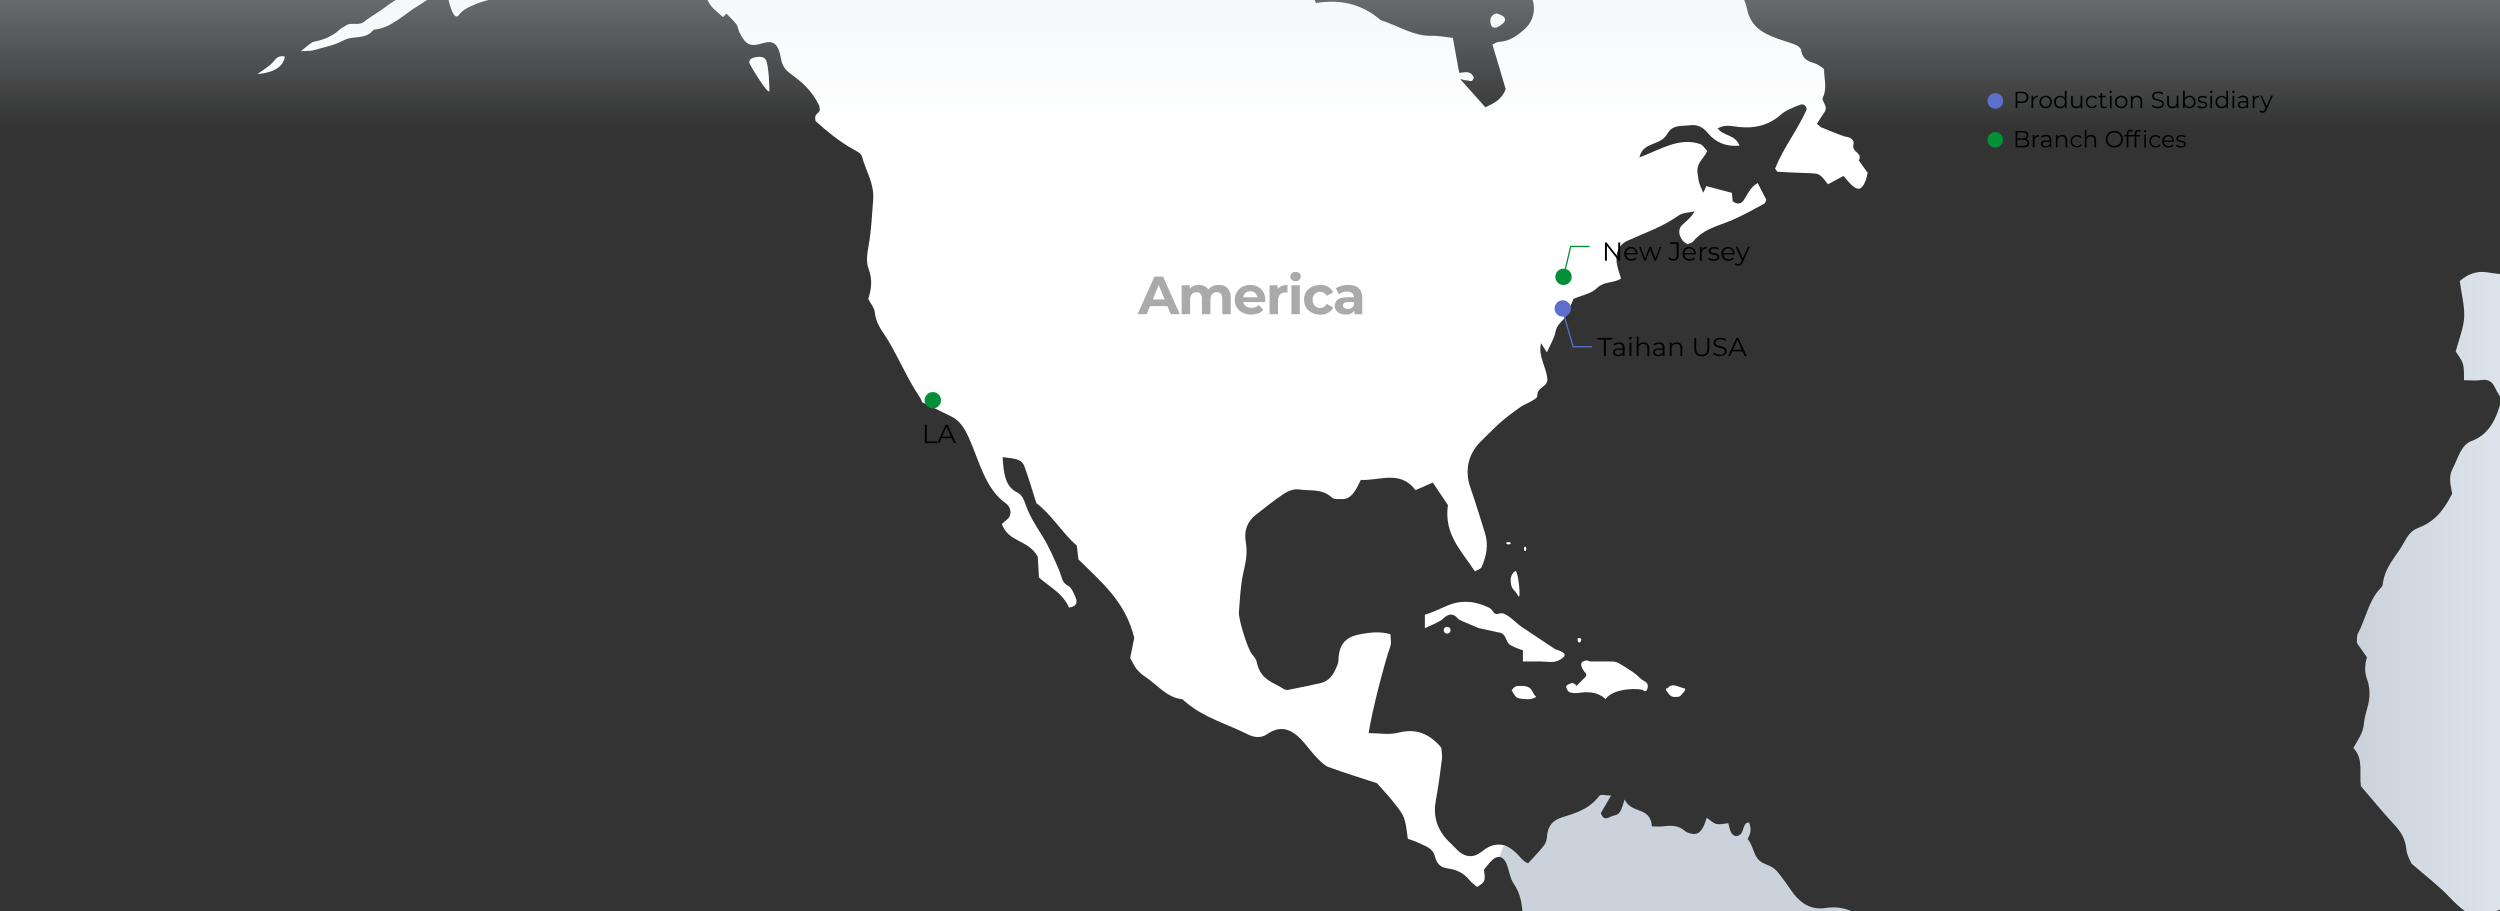 <?xml version="1.0" encoding="utf-8"?>
<!-- Generator: Adobe Illustrator 23.0.5, SVG Export Plug-In . SVG Version: 6.00 Build 0)  -->
<svg version="1.1" id="Layer_1" xmlns="http://www.w3.org/2000/svg" xmlns:xlink="http://www.w3.org/1999/xlink" x="0px" y="0px"
	 viewBox="0 0 1920 700" style="enable-background:new 0 0 1920 700;" xml:space="preserve">
<rect x="0" y="0" width="1920" height="700" fill="#333333" stroke="none"/>
<style type="text/css">
	.st0{display:none;}
	.st1{display:inline;}
	.st2{display:inline;fill:#E1E7EF;}
	.st3{clip-path:url(#SVGID_2_);}
	.st4{fill:#FFFFFF;}
	.st5{clip-path:url(#SVGID_4_);}
	.st6{clip-path:url(#SVGID_6_);fill:#FFFFFF;}
	.st7{clip-path:url(#SVGID_8_);}
	.st8{fill:url(#SVGID_9_);}
	.st9{fill:url(#SVGID_10_);}
	.st10{fill:url(#SVGID_11_);}
	.st11{fill:url(#SVGID_12_);}
	.st12{clip-path:url(#SVGID_14_);fill:#CAD2DB;}
	.st13{clip-path:url(#SVGID_16_);}
	.st14{fill:#028F37;}
	.st15{fill:#AAAAAA;}
	.st16{fill:#5D6FCC;}
	.st17{fill:none;stroke:#5D6FCC;stroke-miterlimit:10;}
	.st18{fill:none;stroke:#028F37;stroke-miterlimit:10;}
	.st19{fill:url(#SVGID_17_);}
</style>
<g id="레이어_1_사본_3">
	<g id="Layer_1_00000132791738984363483430000010898725384829928367_" class="st0">
		<g id="Q4qLPL_00000086682324792106548390000011438722380782341564_" class="st1">
		</g>
	</g>
	<g id="Layer_5_00000089556275555668950420000017662749551967897010_" class="st0">
		<rect x="479.5" y="1" class="st2" width="959" height="350"/>
	</g>
</g>
<g id="레이어_1_사본">
	<g id="Layer_1_00000022547791836000957880000008268964782661665942_" class="st0">
		<g id="Q4qLPL_00000095315570511170904940000010804034766525873798_" class="st1">
		</g>
	</g>
	<g id="Layer_5_00000000215904711455682040000011436121178616985021_" class="st0">
		<rect x="479.5" y="1" class="st2" width="959" height="350"/>
	</g>
	<g>
		<g>
			<g>
				<g>
					<g>
						<g>
							<g>
								<defs>
									<rect id="SVGID_1_" width="1920" height="700"/>
								</defs>
								<clipPath id="SVGID_2_">
									<use xlink:href="#SVGID_1_"  style="overflow:visible;"/>
								</clipPath>
								<g class="st3">
									<g>
										<g>
											<path class="st4" d="M218.8,43.5c0,0-4.7-1.8-8,2.9s-14.6,10.9-12.6,10.5C200.1,56.4,216.8,56,218.8,43.5z"/>
											<g>
												<g>
													<path class="st4" d="M1194.4,498.6c0,0-20.6-13.7-25.7-17.1s-12-12-17.1-10.3s-4.3-2.6-7.7-4.3s-17.1-8.6-32.5-1.7
														s-17.1,6.9-17.1,6.9v10.3c0,0,12-5.1,13.7-6.9s6.8-6.9,12,0l3.4,1.7l12,5.1l15.4,3.4c0,0,3.4,0,5.1,3.4
														s1.7,5.1,5.1,6.9s8.6,3.4,8.6,3.4v8.6c0,0,8.6,0,13.7,0s10.3,1.7,15.4-1.7C1203.9,502.9,1202.2,501.1,1194.4,498.6z"/>
													<circle class="st4" cx="1111.4" cy="484" r="2.6"/>
													<path class="st4" d="M1226.1,508c0,0,6.8,0,10.3,0s5.1,0,10.3,3.4s8.6,5.1,12,8.6s6.8,3.4,6.8,6.8s-1.7,5.1-3.4,3.4
														c-1.7-1.7-23-2.3-29.1,6.8c0,0-5.1-6.8-18.8-5.1c0,0-8.6,1.7-10.3-1.7c-1.7-3.4-1.7-3.4,1.7-5.1s5.1,1.7,5.1,1.7
														l6.8-6.8c0,0,1.7-1.7,0-3.4s-5.1-6.9-1.7-8.6s5.1,0,5.1,0L1226.1,508L1226.1,508z"/>
													<path class="st4" d="M1214.4,490.6c0,0-2.8-1.4-2.8,0s0,2.8,1.4,2.8C1214.4,493.5,1214.4,490.6,1214.4,490.6z"/>
													<ellipse class="st4" cx="1171.3" cy="421.5" rx="0.9" ry="1.7"/>
													<ellipse class="st4" cx="1158.5" cy="417.2" rx="1.7" ry="0.9"/>
													<path class="st4" d="M1163.6,438.7c0,0-3.4,1.7-3.4,6.9s1.7,6.9,3.4,8.6c1.7,1.7,3.4,6.9,3.4,1.7
														C1167.1,450.6,1165.3,436.9,1163.6,438.7z"/>
													<path class="st4" d="M1138.3,653.8c-7.7,6.2-14.5,4.3-21-2.9c-2.7-3-5.8-5.4-8.3-8.7c-5.6-7.4-8.3-16.1-6.4-26.7
														c1.9-10.7,3.5-21.5,4.8-32.3c0.4-3.1-0.3-6.4-0.5-9c-9.8-11.7-20.4-14.7-33-11.5c-7.3,1.9-15.1,0.3-22.8,0.3
														c2.5-16.5,12.3-54.4,16.7-66.7c0.9-2.5,0.1-6,0.1-9.2c-8.2-2.4-15.6-1.4-23.3,0c-9.9,1.9-16.5,6.4-16.7,20.4
														c0,1.8-1,3.7-1.7,5.4c-2.5,6.1-6.2,10.3-11.6,11.6c-7,1.6-14.1,3.2-21.2,4.5c-2.5,0.5-5.5,1.5-7.4,0.2
														c-7.9-5.2-18.1-6.8-20.8-20.8c-0.6-2.9-3.2-5-4.7-7.6c-3.2-5.6-9.4-25.5-9-30.5c0.8-10.4,1.2-21,3.5-30.9
														c1.8-7.7,3.2-14.8,1.8-22.8c-1.7-9.4,1.5-16.5,7.9-21.4c7-5.4,13.9-11.1,21.2-15.9c3.5-2.3,7.9-4,11.8-3.4
														c8.4,1.3,17.5-0.9,25.2,6.2c1.8,1.6,4.9,1.1,7.4,1.2c7.9,0.4,11.2-7.4,14.8-14.7c14.9,0.6,30.1-7.8,42.1,7.8
														c4.7-2,8.4-3.7,13.2-5.8c3.7,5.6,7.3,11,11.6,17.3c-3.2,22.4,10.4,35.1,20.8,51c1.9-1.3,4.5-1.8,5.2-3.6
														c3.5-8.2,5.4-16.9,2.4-26.2c-3.7-11.4-7-23-11-34.2c-5.3-15-0.7-27.6,8.1-36.1c4.9-4.7,9.5-9.7,14.5-14.1
														c4.9-4.3,10.2-8.2,15.4-11.9c2.6-1.9,5.6-2.9,8.4-4.5c1.8-1.1,4.8-2.6,4.8-4c-0.2-7.4,7.6-6.6,7.8-12.7
														c-0.5-9.7-7.3-17.4-4.9-28.1c1.4,2.3,2.6,4,4.5,7.1c2.6-5.9,5.6-10.5,6.6-15.7c1.1-6,5.3-7.6,7.6-11.8
														c2.5-4.7,4.6-9.8,6.3-13.6c6.7-2.9,13.4-3.8,18-8.3c5.7-5.4,12.6-3.5,18.5-7.3c-0.8-2.6-1.4-4.4-2-6.2
														c-3.5-11.2-1.2-19.3,7.5-23.1c13-5.9,26.3-10.3,38.5-19c3.5-2.5,8.3-2.2,12.5-3.3c-2.8,4.9-6.3,7.4-9.5,10.4
														c-3.1,2.9-3.1,7.2,0,11.7c1,1.4,2.5,2.1,3.9,3.1c1.5-0.6,3.3-0.8,4.3-1.9c8.6-10.4,20-12.1,30.6-16.8
														c8.2-3.6,16.2-8.1,24.2-12.4c0.7-0.4,1.1-1.9,1.6-2.9c-2.1-4.1-4.3-8.2-6.7-12.9c-4.6,2.3-7.2,7.2-9.9,11.9
														s-5.7,4.6-9.3,2.1c-0.2-2.6-0.5-5.1-0.6-6.5c-6.7-1.8-13-3.5-19.6-5.2c-0.5,1.1-1.4,2.9-2.4,5.1
														c-4.3-9.3-3.4-9.5-4.3-14.5c-1.4-8.4,4.8-11.5,7.4-17.6c-2.2-2.2-3.5-4.6-5.3-5.2c-16.3-5.7-30.8,4.3-46.9,10.2
														c2.1-7.4,6.3-8.5,9.8-10.1c4.3-2,8.6-2.7,11.8-8.2c4.1-7.2,11.2-5.6,17.1-6.4c5.1-0.7,9.6,0.7,13.9,5.9
														c6.3,7.7,14.6,10.7,24.4,9.7c-3.8-9-12.1-6.9-16.8-13.2c6-3.4,11-1.6,16.1-1.1c11.5,1.2,22.4-0.7,32.3-9.4
														c4.1-3.6,9.2-5.4,14.1-7.4c2.5-1.1,5.1-0.8,5.9,3.2c-7.2,16.3-17.9,29.4-24.3,45.5c1.2,1.6,1.5,2.5,1.9,2.5
														c8.2,0.5,16.3,0.8,24.5,1.1c7.8,0.3,7.8,0.3,14.2,8.5c4-2.2,8.1-4.4,11.9-6.4c2.8,3.1,4.8,5.9,7.3,7.9
														c4.4,3.5,7,2.3,9.6-4c0.7-1.7,1-3.6,1.7-6.2c-2.2-3.1-4.5-6.4-6.8-9.6c3.2-6.3-5.7-5.8-4.1-12.4c1-3.9-3.3-5.7-6.6-5.9
														c-0.5,0-18-6.9-18.4-7.2c-0.8-0.7-1.7-1.4-3.1-2.6c1.9-3,3.7-6,5.7-8.8c3.5-4.8-2.5-8.6-1.2-11.2
														c3.7-7.8,0.8-15,1-22.2c-2.6-1.6-4.3-3.2-6.2-3.9c-4.8-1.8-10.1-2.3-11.5-10.7c-0.3-1.8-3-3.5-4.9-4.2
														c-5.7-2.2-11.7-3.6-17.4-6.1c-8.6-3.6-16.4-8.4-19.2-21.2c-1.5-6.7-4.3-13-9.6-17c-2.1-1.6-3.8-4.2-5.4-6.6h-42.4
														c-3.8,1.7-7.9,1.7-12.3,0h-113.3c4.2,2.4,8,4.3,11.3,6.8c10.3,7.6,10.8,23.4,1.2,32.1c-5.9,5.3-12.1,9.7-19.7,10
														c-1.8,0-3.5,1.3-5.3,2.1c3.7,12.4,7.1,23.6,10.2,34.3c-3.5,8.7-9.4,10.7-15.6,13.9c-6.6-7.4-13.1-14.6-19.5-21.8
														c1.9,0.5,3.8,1.2,5.7,1.2c1.6,0,3.9,2,4.9-2.3c-2-4.5-5-4.3-8.1-3.9c-1,0.1-2.1,0.3-3.1,0.3c-0.6-3.2-1.2-6.5-1.8-9.8
														c-1-5.4-2-11.1-3.1-17c-5.6-0.6-11.2-1.8-16.8-1.6c-13.7,0.2-25.7-8-38.5-12c-15.1-13-31.9-16.1-49.8-13.2
														c-1.7-3.6-3.2-6.9-4.9-10.1c-1.6-3.1-3.2-6.2-4.6-8.9H526.9c6.8,4.5,13,10.3,17.8,19.1c2.5,4.5,6.9,7.2,10.5,10.7
														c0.9-0.9,1.8-1.6,2.7-2.6c2.5,2.6,5.4,5.1,7.7,8.2c1.2,1.7,1.4,4.5,2.5,6.6c4.9,9.5,8.1,10.8,18,7.8
														c8-2.4,11.8,0.7,13.7,11.9c0.9,5.7,3.5,8.8,7.3,11.6c8.5,6.1,16.5,13.1,21.8,24c0.5,1,0.5,2.4,0.8,3.7
														c-0.5,3.1-5,2.9-3.3,8.7c8.4,7.7,17.8,15.3,28.1,21.2c2.7,1.6,6.7,3.2,7.5,6c2.9,11,9.5,20.6,8.6,33
														c-0.9,11.6-1.4,23.4-3.4,34.8c-1.2,6.6-2.3,12.8,0,18.9c2.9,7.8,2.1,15.1-0.4,22.7c1.8,3.5,4.6,6.5,5,10
														c0.9,9.3,6,14.8,10,21.4c8.6,14.3,15.3,30.4,24.6,44.1c1,1.4,1.5,3.3,1.8,3.8c8,3.9,15.2,7.4,22.3,10.9
														c6.5,3.1,10.3,9,13.8,16.9c7.9,17.8,12.5,38.8,28.1,49.8c2.7,1.9,4.8,5.9,3,10c-1.1,2.4-3.8,3.7-6,5.9
														c5.2,14.5,20.2,11.7,27.6,25.2c0.2,4.1,0.5,9.8,0.9,15.9c8.2,7.4,18.2,11.9,23.1,23.1c5-0.7,7-3.1,5-7.9
														c-1.4-3.4-3.3-7.7-5.7-8.8c-4.8-2.2-5-7.4-6.8-11.7c-3.9-9-7.8-18.3-12.9-26.4c-4.8-7.6-9.6-15-12.8-23.9
														c-1.5-4.1-2.7-7.8-6.6-9.7c-9.8-4.8-10.4-15.9-11.2-27.1c12,1.2,15,2.2,16.9,7.5c3.4,9.3,6.2,19,9,27.8
														c12,9,20.3,23.5,31.1,32.6c0.5,4.7,0.9,8.4,1.2,10.6c18,17.7,36.2,32.6,42.9,60.3c-1.1,5.4-2.1,10.4-3.1,15.4
														c1.7,3.1,3,6,4.7,8.3c1.8,2.2,3.9,4.2,6.2,5.7c9.4,6.1,17.2,16.5,28.6,17.6c0.9,0.1,1.8,1.2,2.6,1.9
														c14.7,12.6,32,17,48.2,25.2c5,2.5,10.2,3,14.9-0.2c11.6-8.1,20.7-2.7,29.1,7.5c3,3.6,5.9,7.4,9,10.6
														c2.8,2.8,5.8,6,9,7.2c12.7,4.6,25.6,8.6,37.2,12.4c4.4,5,8.4,9.2,12.1,13.8c9.4,11.8,9.4,11.9,11.6,28.9
														c2.5,0.9,5.4,1.7,8.2,3.1c4.6,2.4,10.8,3.6,12.5,10.2c1.8,7.1,5.5,8.8,10.2,9.5c6.3,0.9,11.9,3.2,16.5,9
														c1.8,2.2,4.1,3.7,5.9,5.2c6.3-4.3,6.3-4.3,5.2-13.4c2.2-2.5,4.2-5.4,6.7-7.6c1.9-1.7,3.8-2.3,5.6-2l3.5-8.9
														C1149.9,647.7,1144.3,648.9,1138.3,653.8z"/>
													<path class="st4" d="M311.5-16c-0.2,7.2-2.2,12.6-7.5,15.9c-4.1,2.5-8.1,5.6-12.1,8.4s-8.2,5.1-12,8.2
														c-4.6,3.9-10.1-0.1-14.7,3.4c-1.3,1-2.9,1.5-4.1,2.6c-5.9,5.5-12.6,8.1-19.9,9.5c-2.5,0.5-4.8,3.3-10.2,7.3
														c5.5-0.3,7.4-0.1,9.3-0.6c7.9-2.3,16.2-3.7,23.6-7.7c7.5-4.1,16.7,0,23-8.2c13.4-0.9,23.5-12.1,34.9-18.8
														c6.9-4,13.1-9.8,20.5-12.9c4.1-1.7,7.4-4.5,10.4-7.9h-41.6C311.2-16.5,311.4-16.3,311.5-16z"/>
												</g>
												<path class="st4" d="M590.9,69.4c0,0-0.2-19.6-2.9-23.7s-10.6-0.9-10.6-0.9s-2.7,1.5-1.8,3.8S591,74.9,590.9,69.4z"/>
												<path class="st4" d="M344.5,0c0,0,3.8,17.9,8.2,11.2C357.1,4.5,375,0,375,0H344.5z"/>
												<path class="st4" d="M1145,18.7c0,0,0.9,5.8,8.4,0s-4.2-8.4-4.2-8.4S1142.8,11.6,1145,18.7z"/>
											</g>
										</g>
									</g>
								</g>
							</g>
						</g>
					</g>
				</g>
			</g>
		</g>
		<g>
			<g>
				<g>
					<g>
						<g>
							<g>
								<defs>
									<rect id="SVGID_3_" width="1920" height="700"/>
								</defs>
								<clipPath id="SVGID_4_">
									<use xlink:href="#SVGID_3_"  style="overflow:visible;"/>
								</clipPath>
								<g class="st5">
									<g>
										<path class="st4" d="M1169.6,526.8c0,0,5.1,0,6.8,3.4s3.4,5.1,3.4,5.1s-3.4,1.7-5.1,1.7s-8.6,0-10.3-1.7s-3.4-5.1-3.4-5.1
											s1.7-3.4,5.1-3.4S1169.6,526.8,1169.6,526.8z"/>
									</g>
								</g>
							</g>
						</g>
					</g>
				</g>
			</g>
		</g>
		<g>
			<g>
				<g>
					<g>
						<g>
							<g>
								<defs>
									<rect id="SVGID_5_" width="1920" height="700"/>
								</defs>
								<clipPath id="SVGID_6_">
									<use xlink:href="#SVGID_5_"  style="overflow:visible;"/>
								</clipPath>
								<path class="st6" d="M1280.9,528.5c0,0,1.7-3.4,6.8-1.7c3.6,1.2,5.1,1.7,5.1,1.7s3.4,0,0,3.4c-2.7,2.7-1.7,3.4-6.8,3.4
									c-3.4,0-5.1-3.4-5.1-3.4S1277.5,528.5,1280.9,528.5z"/>
							</g>
						</g>
					</g>
				</g>
			</g>
		</g>
		<g>
			<g>
				<g>
					<g>
						<g>
							<g>
								<defs>
									<rect id="SVGID_7_" width="1920" height="700"/>
								</defs>
								<clipPath id="SVGID_8_">
									<use xlink:href="#SVGID_7_"  style="overflow:visible;"/>
								</clipPath>
								<g class="st7">
									
										<linearGradient id="SVGID_9_" gradientUnits="userSpaceOnUse" x1="1927.18" y1="-915.38" x2="1944.38" y2="-915.38" gradientTransform="matrix(1 0 0 1 0 1221.89)">
										<stop  offset="1.348126e-07" style="stop-color:#CAD2DB"/>
										<stop  offset="1" style="stop-color:#E1E7EF"/>
									</linearGradient>
									<path class="st8" d="M1938.2,298.1c-4,1-8.6,1.5-11.1,7.3c1,7.5,5.1,9.8,10.2,10c2.3,0.1,4.7-0.2,7-0.4v-17.4
										C1942.3,297.6,1940.2,297.6,1938.2,298.1z"/>
									
										<linearGradient id="SVGID_10_" gradientUnits="userSpaceOnUse" x1="1807.4" y1="-764.579" x2="1944.4" y2="-764.579" gradientTransform="matrix(1 0 0 1 0 1221.89)">
										<stop  offset="1.348126e-07" style="stop-color:#CAD2DB"/>
										<stop  offset="1" style="stop-color:#E1E7EF"/>
									</linearGradient>
									<path class="st9" d="M1937.4,315.4c-5.2-0.2-9.2-2.6-10.2-10c2.5-5.8,7-6.2,11.1-7.3c2-0.5,4.1-0.5,6.1-0.5v-85.9
										c-11.3-0.3-22.6-0.6-33.8-2.5c-9-1.5-15.5,1.6-21.5,6.6c1.3,10.2,3.8,19.1,3.4,27.8c-0.5,8.7-4.1,17.1-6.5,26.3
										c1.8,3,4.4,5.9,5.5,9.6c1.1,3.6,0.7,8,0.9,12.5c4.8,0,9.1,0.5,13.2-0.1c4.9-0.8,8.3,0.7,10.8,6.2c1.4,3.1,3.3,5.8,4.8,8.4
										c-3.8,15.6-10,27.5-23.1,32.2c-8,2.9-10.4,13.5-14.6,21.5c-3.3,6.3-1.3,12.8-0.2,18.9c-7.2,14.2-14.4,21.9-26.3,26.4
										c-4.9,1.9-7.7,5.5-10.6,10.9c-5.7,10.7-14.9,18.5-16.5,32.6c-0.2,1.5-1.8,2.8-2.8,4c-8.1,9.1-10.4,22.8-16.3,33.7
										c-0.9,1.7-0.5,4.6-0.7,7.1c2.6,3.8,5.1,7.4,7.7,11c-1.7,6-2,11.5,0.3,17.5c1.6,4.1,2,9.5,1.5,14.1
										c-0.7,6.5-3.6,12.7-4.1,19.2c-0.6,7.7-4.8,12.6-8.1,18.9c8.1,8.3,4.3,19.6,5.8,29.3c8.6,10,16.7,20,25.4,29.3
										c4.9,5.3,8.7,10.7,9.5,19.3c0.4,4.5,3.1,8.7,3.9,10.8c10.9,9.5,20.8,16.9,29.5,26.1c7.1,7.5,14.4,13.7,23.3,16.5
										c1.5-0.7,2.9-1.2,4.2-2c11.5-6.7,23.2-9.7,35.4-7.9V315C1942,315.2,1939.7,315.5,1937.4,315.4z"/>
									
										<linearGradient id="SVGID_11_" gradientUnits="userSpaceOnUse" x1="1932.5" y1="-1070.84" x2="1944.36" y2="-1070.84" gradientTransform="matrix(1 0 0 1 0 1221.89)">
										<stop  offset="1.348126e-07" style="stop-color:#CAD2DB"/>
										<stop  offset="1" style="stop-color:#E1E7EF"/>
									</linearGradient>
									<path class="st10" d="M1932.5,147.7c1.9,3.4,3.2,6.3,5,8.5c0.9,1.1,2.7,0.9,4.1,1.1c0.9,0.1,1.8,0.4,2.7,0.6v-13.7
										C1940.6,144.7,1936.8,146.3,1932.5,147.7z"/>
									
										<linearGradient id="SVGID_12_" gradientUnits="userSpaceOnUse" x1="1944.36" y1="-1036.935" x2="1967.412" y2="-1036.935" gradientTransform="matrix(1 0 0 1 0 1221.89)">
										<stop  offset="1.348126e-07" style="stop-color:#CAD2DB"/>
										<stop  offset="1" style="stop-color:#E1E7EF"/>
									</linearGradient>
									<path class="st11" d="M1963.1,211.1c4.8-8.2,4.4-17.5,4.2-26.4c0-2.8-1.3-5.9-2.7-8.1c-5.4-8.7-11.5-16.2-20.2-18.8v53.9
										c4.4,0.1,8.8,0.2,13.3,0.4C1959.5,212.2,1961.3,211.5,1963.1,211.1z"/>
								</g>
							</g>
						</g>
					</g>
				</g>
			</g>
		</g>
		<g>
			<g>
				<g>
					<g>
						<g>
							<g>
								<defs>
									<rect id="SVGID_13_" width="1920" height="700"/>
								</defs>
								<clipPath id="SVGID_14_">
									<use xlink:href="#SVGID_13_"  style="overflow:visible;"/>
								</clipPath>
								<path class="st12" d="M1438.2,711.3c-10.5-10.6-22.5-16.1-35.8-14c-10.1,1.6-18.1-2.2-25-11c-2.1-2.7-3.9-5.7-6-8.5
									c-2.9-3.7-5.5-8-8.8-10.7c-3.8-3-9.2-3.5-12.4-7.2c-3.5-4-4.2-11.2-8-15.5c2.6-5.1,2.8-7.4,1.2-12.7c-5-0.3-3.8,6.8-6.9,9.2
									c-2.8,2.1-5,1.4-6.8-1.2c-1.2-1.8-1.5-4.5-2.4-7.5c-3.1,0.3-6.2,1.2-9.1,0.6c-2.6-0.6-4.9-3-7.4-4.8
									c-3.1,10.4-6.4,13.6-12.1,12.2c-1.5-0.4-3.2-0.8-4.4-1.8c-5.5-5-11.6-4.5-17.8-3.7c-2,0.2-4.1,0-7.8,0
									c-1.3-15.8-15.6-9.2-21-20.7c-2.1,6-2.7,11.5-7.8,12.2c-3.7,0.5-7.7,5.8-10.5-1.7c2.2-3.8,4.4-7.6,7.9-13.5
									c-4.4,0-7.9-1.3-9,0.2c-7.9,10.4-18.3,13.3-28.6,16.5c-6.7,2.1-11.2,6.1-11.7,15.5c-0.1,2.3-1.2,4.9-2.6,6.6
									c-3.9,4.8-8.1,9.2-11.8,13.2c-1.6-0.8-2.2-0.9-2.6-1.3c-1.2-1.2-2.6-2.2-3.7-3.6c-4-4.6-8.1-7.7-12.3-9l-3.5,8.9
									c2.4,0.5,4.5,2.5,5.8,6.1c1.8,4.6,2.4,10.3,4.9,14c5.9,8.6,7.5,18.1,7,28.9c-0.2,4.1-0.6,8.3-0.4,12.3h277.8
									C1443.9,716.7,1441,714.1,1438.2,711.3z"/>
							</g>
						</g>
					</g>
				</g>
			</g>
		</g>
		<g>
			<g>
				<g>
					<g>
						<g>
							<g>
								<defs>
									<rect id="SVGID_15_" width="1920" height="700"/>
								</defs>
								<clipPath id="SVGID_16_">
									<use xlink:href="#SVGID_15_"  style="overflow:visible;"/>
								</clipPath>
								<g id="Layer_3" class="st13">
									<circle class="st14" cx="1200.8" cy="212.6" r="6.3"/>
									<g>
										<path class="st15" d="M896.6,235.1h-13.4l-2.6,6.2h-6.9l12.9-28.9h6.6l12.9,28.9h-7L896.6,235.1z M894.5,230l-4.6-11.1
											l-4.6,11.1H894.5z"/>
										<path class="st15" d="M945.2,228.6v12.7h-6.5v-11.7c0-3.6-1.6-5.2-4.2-5.2c-2.9,0-4.9,1.9-4.9,5.8v11.1h-6.5v-11.7
											c0-3.6-1.5-5.2-4.2-5.2c-2.8,0-4.9,1.9-4.9,5.8v11.1h-6.5v-22.2h6.2v2.6c1.7-1.9,4.1-2.9,7-2.9c3.1,0,5.8,1.2,7.3,3.6
											c1.8-2.3,4.7-3.6,8-3.6C941.4,218.8,945.2,221.8,945.2,228.6z"/>
										<path class="st15" d="M971.6,232h-16.8c0.6,2.8,3,4.4,6.4,4.4c2.3,0,4-0.7,5.6-2.1l3.4,3.7c-2.1,2.4-5.2,3.6-9.2,3.6
											c-7.7,0-12.7-4.8-12.7-11.4c0-6.6,5.1-11.4,11.8-11.4c6.5,0,11.6,4.4,11.6,11.5C971.8,230.8,971.7,231.5,971.6,232z
											 M954.8,228.3h10.9c-0.5-2.8-2.6-4.6-5.5-4.6C957.3,223.6,955.2,225.4,954.8,228.3z"/>
										<path class="st15" d="M988.8,218.8v5.9c-0.5,0-1-0.1-1.4-0.1c-3.5,0-5.9,1.9-5.9,6.2v10.5H975v-22.2h6.2v2.9
											C982.8,219.9,985.4,218.8,988.8,218.8z"/>
										<path class="st15" d="M991,212.4c0-2,1.6-3.6,4-3.6s4,1.5,4,3.5c0,2.1-1.6,3.7-4,3.7C992.6,216,991,214.4,991,212.4z
											 M991.8,219.1h6.5v22.2h-6.5V219.1z"/>
										<path class="st15" d="M1001.5,230.2c0-6.7,5.2-11.4,12.4-11.4c4.7,0,8.3,2,10,5.7l-5,2.7c-1.2-2.1-3-3.1-5-3.1
											c-3.3,0-5.8,2.3-5.8,6.2s2.6,6.2,5.8,6.2c2,0,3.8-0.9,5-3.1l5,2.7c-1.6,3.6-5.3,5.6-10,5.6
											C1006.7,241.6,1001.5,236.9,1001.5,230.2z"/>
										<path class="st15" d="M1046.2,228.6v12.7h-6v-2.8c-1.2,2-3.5,3.1-6.8,3.1c-5.2,0-8.3-2.9-8.3-6.7c0-3.9,2.8-6.6,9.5-6.6
											h5.1c0-2.8-1.7-4.4-5.1-4.4c-2.3,0-4.8,0.8-6.4,2.1l-2.3-4.5c2.4-1.7,6-2.7,9.6-2.7
											C1042.3,218.8,1046.2,221.9,1046.2,228.6z M1039.8,234.3V232h-4.4c-3,0-4,1.1-4,2.6c0,1.6,1.4,2.7,3.6,2.7
											S1039,236.3,1039.8,234.3z"/>
									</g>
									<circle class="st14" cx="716.4" cy="307.4" r="6.3"/>
									<circle class="st16" cx="1200.2" cy="236.9" r="6.3"/>
									<polyline class="st17" points="1199.3,236 1208.2,266.3 1222.6,266.3 									"/>
									<polyline class="st18" points="1200.8,212.6 1206.3,189.3 1220.7,189.3 									"/>
								</g>
							</g>
						</g>
					</g>
				</g>
			</g>
		</g>
	</g>
	
		<linearGradient id="SVGID_17_" gradientUnits="userSpaceOnUse" x1="960" y1="-1121.89" x2="960" y2="-1221.89" gradientTransform="matrix(1 0 0 1 0 1221.89)">
		<stop  offset="0" style="stop-color:#E1E7EF;stop-opacity:0"/>
		<stop  offset="1" style="stop-color:#E1E7EF;stop-opacity:0.3"/>
	</linearGradient>
	<rect class="st19" width="1920" height="100"/>
	<g>
		<path d="M710.3,326.2h1.5V339h7.8v1.3h-9.3V326.2z"/>
		<path d="M730.9,336.5h-7.8l-1.7,3.7h-1.5l6.4-14h1.5l6.4,14h-1.6L730.9,336.5z M730.3,335.3l-3.4-7.5l-3.4,7.5H730.3z"/>
	</g>
	<g>
		<path d="M1244.3,186.2v14h-1.2l-9-11.4v11.4h-1.5v-14h1.2l9,11.4v-11.4H1244.3z"/>
		<path d="M1257.7,195.4h-8.8c0.2,2.2,1.8,3.7,4.1,3.7c1.3,0,2.4-0.5,3.2-1.4l0.8,0.9c-0.9,1.1-2.4,1.7-4.1,1.7
			c-3.3,0-5.5-2.2-5.5-5.4s2.2-5.3,5.1-5.3s5.1,2.2,5.1,5.3C1257.8,195,1257.7,195.2,1257.7,195.4z M1248.9,194.3h7.5
			c-0.2-2.1-1.7-3.5-3.7-3.5C1250.6,190.8,1249.1,192.2,1248.9,194.3z"/>
		<path d="M1275.9,189.6l-4,10.5h-1.3l-3.3-8.6l-3.3,8.6h-1.3l-4-10.5h1.4l3.3,8.9l3.4-8.9h1.2l3.4,8.9l3.3-8.9H1275.9z"/>
		<path d="M1281.2,198.3l0.9-1c0.8,1.1,1.8,1.7,3,1.7c1.7,0,2.6-1,2.6-3.1v-8.5h-5.1v-1.3h6.6v9.7c0,3-1.4,4.4-4.1,4.4
			C1283.5,200.3,1282.1,199.6,1281.2,198.3z"/>
		<path d="M1302.5,195.4h-8.8c0.2,2.2,1.8,3.7,4.1,3.7c1.3,0,2.4-0.5,3.2-1.4l0.8,0.9c-0.9,1.1-2.4,1.7-4.1,1.7
			c-3.3,0-5.5-2.2-5.5-5.4s2.2-5.3,5.1-5.3s5.1,2.2,5.1,5.3C1302.5,195,1302.5,195.2,1302.5,195.4z M1293.7,194.3h7.5
			c-0.2-2.1-1.7-3.5-3.7-3.5C1295.3,190.8,1293.8,192.2,1293.7,194.3z"/>
		<path d="M1310.7,189.6v1.4c-0.1,0-0.2,0-0.3,0c-2.2,0-3.5,1.4-3.5,3.9v5.4h-1.4v-10.5h1.4v2.1
			C1307.4,190.3,1308.7,189.6,1310.7,189.6z"/>
		<path d="M1311.9,199l0.6-1.1c0.8,0.7,2.3,1.2,3.7,1.2c2,0,2.8-0.7,2.8-1.7c0-2.7-6.8-0.6-6.8-4.7c0-1.7,1.5-3,4.2-3
			c1.4,0,2.8,0.4,3.7,1l-0.6,1.1c-0.9-0.6-2-0.9-3.1-0.9c-1.9,0-2.7,0.7-2.7,1.7c0,2.8,6.8,0.7,6.8,4.7c0,1.8-1.6,3-4.3,3
			C1314.4,200.3,1312.7,199.7,1311.9,199z"/>
		<path d="M1332.3,195.4h-8.8c0.2,2.2,1.8,3.7,4.1,3.7c1.3,0,2.4-0.5,3.2-1.4l0.8,0.9c-0.9,1.1-2.4,1.7-4.1,1.7
			c-3.3,0-5.5-2.2-5.5-5.4s2.2-5.3,5.1-5.3s5.1,2.2,5.1,5.3C1332.3,195,1332.3,195.2,1332.3,195.4z M1323.5,194.3h7.5
			c-0.2-2.1-1.7-3.5-3.7-3.5C1325.1,190.8,1323.6,192.2,1323.5,194.3z"/>
		<path d="M1343.8,189.6l-5.3,11.8c-0.9,2.1-2,2.7-3.5,2.7c-1,0-1.9-0.3-2.6-1l0.7-1.1c0.5,0.5,1.2,0.8,1.9,0.8
			c0.9,0,1.6-0.4,2.2-1.8l0.5-1l-4.7-10.5h1.5l4,8.9l4-8.9h1.3V189.6z"/>
	</g>
	<g class="st0">
		<path class="st1" d="M1237.2,272.9c-0.6,0.5-1.4,0.7-2.2,0.7c-2,0-3.1-1.1-3.1-3.1v-6.4h-1.9V263h1.9v-2.3h1.4v2.3h3.2v1.2h-3.2
			v6.3c0,1.2,0.6,1.9,1.8,1.9c0.6,0,1.2-0.2,1.6-0.5L1237.2,272.9z"/>
		<path class="st1" d="M1247.8,267v6.5h-1.4v-1.6c-0.6,1.1-1.9,1.7-3.6,1.7c-2.4,0-3.8-1.2-3.8-3.1c0-1.6,1-3,4.1-3h3.3v-0.6
			c0-1.8-1-2.8-3-2.8c-1.4,0-2.6,0.5-3.5,1.2l-0.6-1.1c1.1-0.9,2.6-1.4,4.3-1.4C1246.2,262.9,1247.8,264.3,1247.8,267z
			 M1246.3,270.4v-1.7h-3.3c-2,0-2.7,0.8-2.7,1.9c0,1.2,1,2,2.7,2C1244.6,272.5,1245.8,271.8,1246.3,270.4z"/>
		<path class="st1" d="M1251.3,259.7c0-0.5,0.5-1,1-1s1,0.4,1,1s-0.4,1-1,1C1251.8,260.7,1251.3,260.2,1251.3,259.7z M1251.6,263
			h1.4v10.5h-1.4V263z"/>
		<path class="st1" d="M1266.7,267.4v6.1h-1.4v-6c0-2.2-1.2-3.4-3.2-3.4c-2.3,0-3.7,1.4-3.7,3.8v5.5h-1.4v-14.8h1.4v6.2
			c0.8-1.2,2.2-1.9,3.9-1.9C1264.9,262.9,1266.7,264.4,1266.7,267.4z"/>
		<path class="st1" d="M1278.5,267v6.5h-1.4v-1.6c-0.6,1.1-1.9,1.7-3.6,1.7c-2.4,0-3.8-1.2-3.8-3.1c0-1.6,1-3,4.1-3h3.3v-0.6
			c0-1.8-1-2.8-3-2.8c-1.4,0-2.6,0.5-3.5,1.2l-0.6-1.1c1.1-0.9,2.6-1.4,4.3-1.4C1276.9,262.9,1278.5,264.3,1278.5,267z
			 M1277.1,270.4v-1.7h-3.3c-2,0-2.7,0.8-2.7,1.9c0,1.2,1,2,2.7,2C1275.3,272.5,1276.5,271.8,1277.1,270.4z"/>
		<path class="st1" d="M1292,267.4v6.1h-1.4v-6c0-2.2-1.2-3.4-3.2-3.4c-2.3,0-3.7,1.4-3.7,3.8v5.5h-1.4V263h1.4v1.9
			c0.8-1.3,2.2-2,4-2C1290.3,262.9,1292,264.4,1292,267.4z"/>
		<path class="st1" d="M1301.3,267.5v-8h1.5v8c0,3.3,1.6,4.8,4.3,4.8c2.7,0,4.3-1.5,4.3-4.8v-8h1.4v8c0,4-2.2,6.1-5.7,6.1
			S1301.3,271.6,1301.3,267.5z"/>
		<path class="st1" d="M1315.9,271.8l0.6-1.1c1,1,2.8,1.7,4.6,1.7c2.6,0,3.8-1.1,3.8-2.5c0-3.8-8.6-1.5-8.6-6.7
			c0-2.1,1.6-3.8,5.2-3.8c1.6,0,3.2,0.5,4.3,1.2l-0.5,1.2c-1.2-0.8-2.6-1.2-3.8-1.2c-2.6,0-3.7,1.1-3.7,2.5c0,3.8,8.6,1.5,8.6,6.6
			c0,2.1-1.6,3.8-5.2,3.8C1319,273.6,1316.9,272.9,1315.9,271.8z"/>
		<path class="st1" d="M1338.3,269.8h-7.8l-1.7,3.7h-1.5l6.4-14h1.5l6.4,14h-1.6L1338.3,269.8z M1337.8,268.6l-3.4-7.5l-3.4,7.5
			H1337.8z"/>
	</g>
	<g>
		<path d="M1231.8,260.8h-4.9v-1.3h11.3v1.3h-4.9v12.7h-1.5V260.8z"/>
		<path d="M1246.6,263.9c0.7,0.7,1.1,1.7,1.1,3v6.5h-1.4v-1.6c-0.3,0.5-0.8,1-1.4,1.3s-1.4,0.5-2.2,0.5c-1.2,0-2.1-0.3-2.8-0.8
			c-0.7-0.6-1-1.3-1-2.2c0-0.9,0.3-1.6,1-2.2c0.6-0.5,1.7-0.8,3.1-0.8h3.3V267c0-0.9-0.3-1.6-0.8-2.1s-1.2-0.7-2.2-0.7
			c-0.7,0-1.3,0.1-1.9,0.3c-0.6,0.2-1.1,0.5-1.6,0.9l-0.6-1.1c0.5-0.5,1.2-0.8,1.9-1c0.7-0.2,1.5-0.4,2.4-0.4
			C1244.8,262.9,1245.8,263.2,1246.6,263.9z M1245,271.9c0.6-0.4,1-0.9,1.3-1.6v-1.7h-3.3c-1.8,0-2.7,0.6-2.7,1.9
			c0,0.6,0.2,1.1,0.7,1.5s1.1,0.5,2,0.5C1243.7,272.5,1244.4,272.3,1245,271.9z"/>
		<path d="M1251.5,260.4c-0.2-0.2-0.3-0.4-0.3-0.7c0-0.3,0.1-0.5,0.3-0.7s0.4-0.3,0.7-0.3c0.3,0,0.5,0.1,0.7,0.3
			c0.2,0.2,0.3,0.4,0.3,0.7c0,0.3-0.1,0.5-0.3,0.7c-0.2,0.2-0.4,0.3-0.7,0.3C1252,260.7,1251.7,260.6,1251.5,260.4z M1251.5,263h1.4
			v10.5h-1.4V263z"/>
		<path d="M1265.4,264c0.8,0.8,1.2,1.9,1.2,3.4v6.1h-1.4v-6c0-1.1-0.3-1.9-0.8-2.5s-1.3-0.9-2.3-0.9c-1.1,0-2,0.3-2.7,1
			s-1,1.6-1,2.8v5.5h-1.4v-14.8h1.4v6.2c0.4-0.6,0.9-1.1,1.6-1.4s1.5-0.5,2.3-0.5C1263.6,262.9,1264.6,263.3,1265.4,264z"/>
		<path d="M1277.3,263.9c0.7,0.7,1.1,1.7,1.1,3v6.5h-1.4v-1.6c-0.3,0.5-0.8,1-1.4,1.3s-1.4,0.5-2.2,0.5c-1.2,0-2.1-0.3-2.8-0.8
			c-0.7-0.6-1-1.3-1-2.2c0-0.9,0.3-1.6,1-2.2c0.6-0.5,1.7-0.8,3.1-0.8h3.3V267c0-0.9-0.3-1.6-0.8-2.1s-1.2-0.7-2.2-0.7
			c-0.7,0-1.3,0.1-1.9,0.3c-0.6,0.2-1.1,0.5-1.6,0.9l-0.6-1.1c0.5-0.5,1.2-0.8,1.9-1c0.7-0.2,1.5-0.4,2.4-0.4
			C1275.5,262.9,1276.6,263.2,1277.3,263.9z M1275.7,271.9c0.6-0.4,1-0.9,1.3-1.6v-1.7h-3.3c-1.8,0-2.7,0.6-2.7,1.9
			c0,0.6,0.2,1.1,0.7,1.5s1.1,0.5,2,0.5C1274.4,272.5,1275.1,272.3,1275.7,271.9z"/>
		<path d="M1290.8,264c0.8,0.8,1.2,1.9,1.2,3.4v6.1h-1.4v-6c0-1.1-0.3-1.9-0.8-2.5s-1.3-0.9-2.3-0.9c-1.1,0-2,0.3-2.7,1
			s-1,1.6-1,2.8v5.5h-1.4V263h1.4v1.9c0.4-0.6,0.9-1.1,1.6-1.5s1.5-0.5,2.4-0.5C1288.9,262.9,1290,263.3,1290.8,264z"/>
		<path d="M1302.7,272.1c-1-1-1.5-2.6-1.5-4.5v-8h1.5v8c0,1.6,0.4,2.8,1.1,3.6c0.7,0.8,1.8,1.2,3.2,1.2c1.4,0,2.5-0.4,3.2-1.2
			c0.7-0.8,1.1-2,1.1-3.6v-8h1.4v8c0,2-0.5,3.5-1.5,4.5s-2.4,1.6-4.2,1.6S1303.7,273.1,1302.7,272.1z"/>
		<path d="M1318,273.1c-1-0.3-1.7-0.8-2.2-1.3l0.6-1.1c0.5,0.5,1.2,0.9,2,1.2s1.7,0.5,2.6,0.5c1.3,0,2.2-0.2,2.8-0.7
			s0.9-1.1,0.9-1.8c0-0.6-0.2-1-0.5-1.3s-0.8-0.6-1.3-0.8s-1.2-0.4-2.1-0.6c-1.1-0.3-1.9-0.5-2.5-0.8c-0.6-0.2-1.2-0.6-1.6-1.1
			s-0.7-1.2-0.7-2.1c0-0.7,0.2-1.4,0.6-1.9s0.9-1,1.7-1.4c0.8-0.3,1.7-0.5,2.9-0.5c0.8,0,1.6,0.1,2.3,0.3c0.8,0.2,1.4,0.5,2,0.9
			l-0.5,1.2c-0.6-0.4-1.2-0.7-1.9-0.9c-0.7-0.2-1.3-0.3-2-0.3c-1.2,0-2.2,0.2-2.8,0.7s-0.9,1.1-0.9,1.8c0,0.6,0.2,1,0.5,1.3
			s0.8,0.6,1.3,0.8c0.5,0.2,1.2,0.4,2.1,0.6c1,0.3,1.9,0.5,2.5,0.8c0.6,0.2,1.2,0.6,1.6,1.1s0.7,1.2,0.7,2c0,0.7-0.2,1.4-0.6,1.9
			s-1,1-1.8,1.4c-0.8,0.3-1.8,0.5-2.9,0.5C1320,273.6,1319,273.5,1318,273.1z"/>
		<path d="M1338.2,269.8h-7.8l-1.7,3.7h-1.5l6.4-14h1.5l6.4,14h-1.6L1338.2,269.8z M1337.7,268.6l-3.4-7.5l-3.4,7.5H1337.7z"/>
	</g>
</g>
<circle class="st16" cx="1532.4" cy="77.5" r="6"/>
<circle class="st14" cx="1532.4" cy="107.4" r="6"/>
<g>
	<path d="M1558.5,109.8c0,2.1-1.6,3.4-4.7,3.4h-5.8v-12.6h5.4c2.8,0,4.4,1.2,4.4,3.2c0,1.4-0.8,2.4-1.9,2.9
		C1557.5,107.1,1558.5,108.1,1558.5,109.8z M1549.3,101.7v4.6h4c2,0,3.2-0.8,3.2-2.3s-1.2-2.3-3.2-2.3
		C1553.3,101.7,1549.3,101.7,1549.3,101.7z M1557.1,109.7c0-1.6-1.2-2.4-3.4-2.4h-4.4v4.7h4.4
		C1555.9,112.1,1557.1,111.4,1557.1,109.7z"/>
	<path d="M1566,103.7v1.2c-0.1,0-0.2,0-0.3,0c-2,0-3.2,1.3-3.2,3.5v4.8h-1.3v-9.5h1.2v1.9C1563.1,104.3,1564.3,103.7,1566,103.7z"/>
	<path d="M1575.4,107.3v5.9h-1.2v-1.5c-0.6,1-1.7,1.6-3.3,1.6c-2.1,0-3.5-1.1-3.5-2.8c0-1.5,0.9-2.7,3.7-2.7h3v-0.6
		c0-1.6-0.9-2.5-2.7-2.5c-1.2,0-2.4,0.4-3.2,1.1l-0.6-1c1-0.8,2.4-1.3,3.9-1.3C1574.1,103.7,1575.4,104.9,1575.4,107.3z
		 M1574.2,110.4v-1.5h-3c-1.8,0-2.4,0.7-2.4,1.7c0,1.1,0.9,1.8,2.4,1.8C1572.6,112.3,1573.7,111.6,1574.2,110.4z"/>
	<path d="M1587.6,107.7v5.5h-1.3v-5.4c0-2-1-3-2.8-3c-2,0-3.3,1.3-3.3,3.4v5h-1.3v-9.5h1.2v1.7c0.7-1.2,2-1.8,3.6-1.8
		C1586,103.7,1587.6,105,1587.6,107.7z"/>
	<path d="M1590.2,108.5c0-2.8,2.1-4.8,4.9-4.8c1.6,0,3,0.6,3.7,1.9l-1,0.6c-0.6-1-1.7-1.4-2.8-1.4c-2.1,0-3.6,1.5-3.6,3.7
		s1.5,3.7,3.6,3.7c1.1,0,2.1-0.4,2.8-1.4l1,0.6c-0.8,1.2-2.1,1.9-3.7,1.9C1592.2,113.3,1590.2,111.3,1590.2,108.5z"/>
	<path d="M1609.8,107.7v5.5h-1.3v-5.4c0-2-1-3-2.8-3c-2,0-3.3,1.3-3.3,3.4v5h-1.3V99.8h1.3v5.5c0.7-1.1,1.9-1.7,3.5-1.7
		C1608.3,103.7,1609.8,105,1609.8,107.7z"/>
	<path d="M1617.2,106.9c0-3.7,2.8-6.4,6.6-6.4c3.8,0,6.6,2.7,6.6,6.4c0,3.7-2.8,6.4-6.6,6.4S1617.2,110.6,1617.2,106.9z
		 M1629.1,106.9c0-3-2.3-5.2-5.3-5.2s-5.3,2.2-5.3,5.2s2.3,5.2,5.3,5.2C1626.8,112.1,1629.1,109.9,1629.1,106.9z"/>
	<path d="M1634.6,102.6v1.1h2.9v1.1h-2.9v8.4h-1.3v-8.4h-1.7v-1.1h1.7v-1.2c0-1.7,1-2.8,2.9-2.8c0.7,0,1.4,0.2,1.9,0.6l-0.4,1
		c-0.4-0.3-0.9-0.5-1.4-0.5C1635.2,100.8,1634.6,101.4,1634.6,102.6z"/>
	<path d="M1642.3,99.7c0.7,0,1.4,0.2,1.9,0.6l-0.4,1c-0.4-0.3-0.9-0.5-1.4-0.5c-1.1,0-1.7,0.6-1.7,1.8v1.1h2.9v1.1h-2.9v8.4h-1.3
		v-8.4h-1.7v-1.1h1.7v-1.2C1639.4,100.9,1640.5,99.7,1642.3,99.7z M1648.4,100.7c0,0.5-0.4,0.9-0.9,0.9s-0.9-0.4-0.9-0.9
		s0.4-0.9,0.9-0.9C1647.9,99.8,1648.4,100.2,1648.4,100.7z M1646.8,103.7h1.3v9.5h-1.3V103.7z"/>
	<path d="M1650.7,108.5c0-2.8,2.1-4.8,4.9-4.8c1.6,0,3,0.6,3.7,1.9l-1,0.6c-0.6-1-1.7-1.4-2.8-1.4c-2.1,0-3.6,1.5-3.6,3.7
		s1.5,3.7,3.6,3.7c1.1,0,2.1-0.4,2.8-1.4l1,0.6c-0.8,1.2-2.1,1.9-3.7,1.9C1652.7,113.3,1650.7,111.3,1650.7,108.5z"/>
	<path d="M1669.8,108.9h-7.9c0.1,2,1.7,3.3,3.7,3.3c1.2,0,2.2-0.4,2.9-1.2l0.7,0.8c-0.8,1-2.2,1.5-3.7,1.5c-3,0-5-2-5-4.8
		s2-4.8,4.6-4.8c2.7,0,4.6,2,4.6,4.8C1669.8,108.6,1669.8,108.7,1669.8,108.9z M1661.9,107.9h6.7c-0.2-1.9-1.5-3.2-3.4-3.2
		C1663.4,104.8,1662.1,106.1,1661.9,107.9z"/>
	<path d="M1671.1,112.1l0.6-1c0.8,0.6,2,1.1,3.4,1.1c1.8,0,2.5-0.6,2.5-1.5c0-2.5-6.1-0.5-6.1-4.3c0-1.5,1.3-2.7,3.7-2.7
		c1.2,0,2.6,0.3,3.3,0.9l-0.6,1c-0.8-0.6-1.8-0.8-2.8-0.8c-1.7,0-2.5,0.7-2.5,1.6c0,2.6,6.1,0.6,6.1,4.3c0,1.6-1.4,2.7-3.9,2.7
		C1673.4,113.3,1671.9,112.8,1671.1,112.1z"/>
</g>
<g>
	<path d="M1557.9,74.8c0,2.7-1.9,4.3-5.2,4.3h-3.4v4h-1.3V70.5h4.7C1555.9,70.5,1557.9,72.1,1557.9,74.8z M1556.5,74.8
		c0-2-1.3-3.2-3.9-3.2h-3.3v6.3h3.3C1555.2,77.9,1556.5,76.8,1556.5,74.8z"/>
	<path d="M1565,73.5v1.2c-0.1,0-0.2,0-0.3,0c-2,0-3.2,1.3-3.2,3.5V83h-1.3v-9.5h1.2v1.9C1562,74.2,1563.3,73.5,1565,73.5z"/>
	<path d="M1566.3,78.3c0-2.8,2.1-4.8,4.8-4.8c2.8,0,4.8,2,4.8,4.8s-2,4.8-4.8,4.8C1568.3,83.2,1566.3,81.2,1566.3,78.3z
		 M1574.6,78.3c0-2.2-1.5-3.7-3.5-3.7s-3.5,1.5-3.5,3.7s1.5,3.7,3.5,3.7S1574.6,80.6,1574.6,78.3z"/>
	<path d="M1587.1,69.7v13.4h-1.2v-1.9c-0.8,1.3-2.1,2-3.7,2c-2.7,0-4.7-2-4.7-4.8c0-2.9,2-4.8,4.7-4.8c1.5,0,2.8,0.6,3.6,1.9v-5.7
		L1587.1,69.7L1587.1,69.7z M1585.9,78.3c0-2.2-1.5-3.7-3.5-3.7s-3.5,1.5-3.5,3.7s1.5,3.7,3.5,3.7S1585.9,80.6,1585.9,78.3z"/>
	<path d="M1599.2,73.6v9.5h-1.2v-1.7c-0.7,1.2-1.9,1.8-3.4,1.8c-2.4,0-4-1.3-4-4.1v-5.5h1.3V79c0,2,1,3,2.8,3c2,0,3.2-1.3,3.2-3.4
		v-5H1599.2z"/>
	<path d="M1601.9,78.3c0-2.8,2.1-4.8,4.9-4.8c1.6,0,3,0.6,3.7,1.9l-1,0.6c-0.6-1-1.7-1.4-2.8-1.4c-2.1,0-3.6,1.5-3.6,3.7
		s1.5,3.7,3.6,3.7c1.1,0,2.1-0.4,2.8-1.4l1,0.6c-0.8,1.2-2.1,1.9-3.7,1.9C1603.9,83.2,1601.9,81.2,1601.9,78.3z"/>
	<path d="M1618,82.5c-0.5,0.5-1.3,0.7-2,0.7c-1.8,0-2.8-1-2.8-2.8v-5.7h-1.7v-1.1h1.7v-2.1h1.3v2.1h2.9v1.1h-2.9v5.7
		c0,1.1,0.6,1.7,1.6,1.7c0.5,0,1-0.2,1.4-0.5L1618,82.5z"/>
	<path d="M1620.1,70.6c0-0.5,0.4-0.9,0.9-0.9s0.9,0.4,0.9,0.9s-0.4,0.9-0.9,0.9S1620.1,71.1,1620.1,70.6z M1620.4,73.6h1.3v9.5h-1.3
		V73.6z"/>
	<path d="M1624.3,78.3c0-2.8,2.1-4.8,4.8-4.8c2.8,0,4.8,2,4.8,4.8s-2,4.8-4.8,4.8C1626.3,83.2,1624.3,81.2,1624.3,78.3z
		 M1632.6,78.3c0-2.2-1.5-3.7-3.5-3.7s-3.5,1.5-3.5,3.7s1.5,3.7,3.5,3.7S1632.6,80.6,1632.6,78.3z"/>
	<path d="M1645.2,77.6v5.5h-1.3v-5.4c0-2-1-3-2.8-3c-2,0-3.3,1.3-3.3,3.4v5h-1.3v-9.5h1.2v1.7c0.7-1.2,2-1.8,3.6-1.8
		C1643.6,73.5,1645.2,74.9,1645.2,77.6z"/>
	<path d="M1652.5,81.5l0.5-1c0.9,0.9,2.5,1.5,4.2,1.5c2.4,0,3.4-1,3.4-2.2c0-3.5-7.8-1.3-7.8-6c0-1.9,1.4-3.5,4.6-3.5
		c1.4,0,2.9,0.4,3.9,1.1l-0.5,1.1c-1.1-0.7-2.3-1-3.5-1c-2.3,0-3.3,1-3.3,2.3c0,3.5,7.8,1.4,7.8,6c0,1.9-1.5,3.4-4.7,3.4
		C1655.3,83.2,1653.4,82.5,1652.5,81.5z"/>
	<path d="M1673,73.6v9.5h-1.2v-1.7c-0.7,1.2-1.9,1.8-3.4,1.8c-2.4,0-4-1.3-4-4.1v-5.5h1.3V79c0,2,1,3,2.8,3c2,0,3.2-1.3,3.2-3.4v-5
		H1673z"/>
	<path d="M1686.2,78.3c0,2.9-2,4.8-4.7,4.8c-1.6,0-2.9-0.7-3.7-2V83h-1.2V69.7h1.3v5.7c0.8-1.2,2.1-1.9,3.6-1.9
		C1684.2,73.5,1686.2,75.5,1686.2,78.3z M1684.9,78.3c0-2.2-1.5-3.7-3.5-3.7s-3.5,1.5-3.5,3.7s1.5,3.7,3.5,3.7
		S1684.9,80.6,1684.9,78.3z"/>
	<path d="M1687.5,82l0.6-1c0.8,0.6,2,1.1,3.4,1.1c1.8,0,2.5-0.6,2.5-1.5c0-2.5-6.1-0.5-6.1-4.3c0-1.5,1.3-2.7,3.7-2.7
		c1.2,0,2.6,0.3,3.3,0.9l-0.6,1c-0.8-0.6-1.8-0.8-2.8-0.8c-1.7,0-2.5,0.7-2.5,1.6c0,2.6,6.1,0.6,6.1,4.3c0,1.6-1.4,2.7-3.9,2.7
		C1689.8,83.2,1688.2,82.7,1687.5,82z"/>
	<path d="M1697.3,70.6c0-0.5,0.4-0.9,0.9-0.9s0.9,0.4,0.9,0.9s-0.4,0.9-0.9,0.9C1697.7,71.5,1697.3,71.1,1697.3,70.6z M1697.6,73.6
		h1.3v9.5h-1.3V73.6z"/>
	<path d="M1711.1,69.7v13.4h-1.2v-1.9c-0.8,1.3-2.1,2-3.7,2c-2.7,0-4.7-2-4.7-4.8c0-2.9,2-4.8,4.7-4.8c1.5,0,2.8,0.6,3.6,1.9v-5.7
		L1711.1,69.7L1711.1,69.7z M1709.8,78.3c0-2.2-1.5-3.7-3.5-3.7s-3.5,1.5-3.5,3.7s1.5,3.7,3.5,3.7S1709.8,80.6,1709.8,78.3z"/>
	<path d="M1714.3,70.6c0-0.5,0.4-0.9,0.9-0.9s0.9,0.4,0.9,0.9s-0.4,0.9-0.9,0.9C1714.8,71.5,1714.3,71.1,1714.3,70.6z M1714.6,73.6
		h1.3v9.5h-1.3V73.6z"/>
	<path d="M1726.6,77.2v5.9h-1.2v-1.5c-0.6,1-1.7,1.6-3.3,1.6c-2.1,0-3.5-1.1-3.5-2.8c0-1.5,0.9-2.7,3.7-2.7h3v-0.6
		c0-1.6-0.9-2.5-2.7-2.5c-1.2,0-2.4,0.4-3.2,1.1l-0.6-1c1-0.8,2.4-1.3,3.9-1.3C1725.2,73.5,1726.6,74.8,1726.6,77.2z M1725.3,80.2
		v-1.5h-3c-1.8,0-2.4,0.7-2.4,1.7c0,1.1,0.9,1.8,2.4,1.8S1724.8,81.5,1725.3,80.2z"/>
	<path d="M1734.9,73.5v1.2c-0.1,0-0.2,0-0.3,0c-2,0-3.2,1.3-3.2,3.5V83h-1.3v-9.5h1.2v1.9C1731.9,74.2,1733.1,73.5,1734.9,73.5z"/>
	<path d="M1745.5,73.6l-4.7,10.6c-0.8,1.9-1.8,2.4-3.2,2.4c-0.9,0-1.7-0.3-2.3-0.9l0.6-1c0.5,0.5,1,0.7,1.7,0.7c0.8,0,1.4-0.4,2-1.6
		l0.4-0.9l-4.2-9.5h1.3l3.6,8l3.6-8h1.2V73.6z"/>
</g>
</svg>
